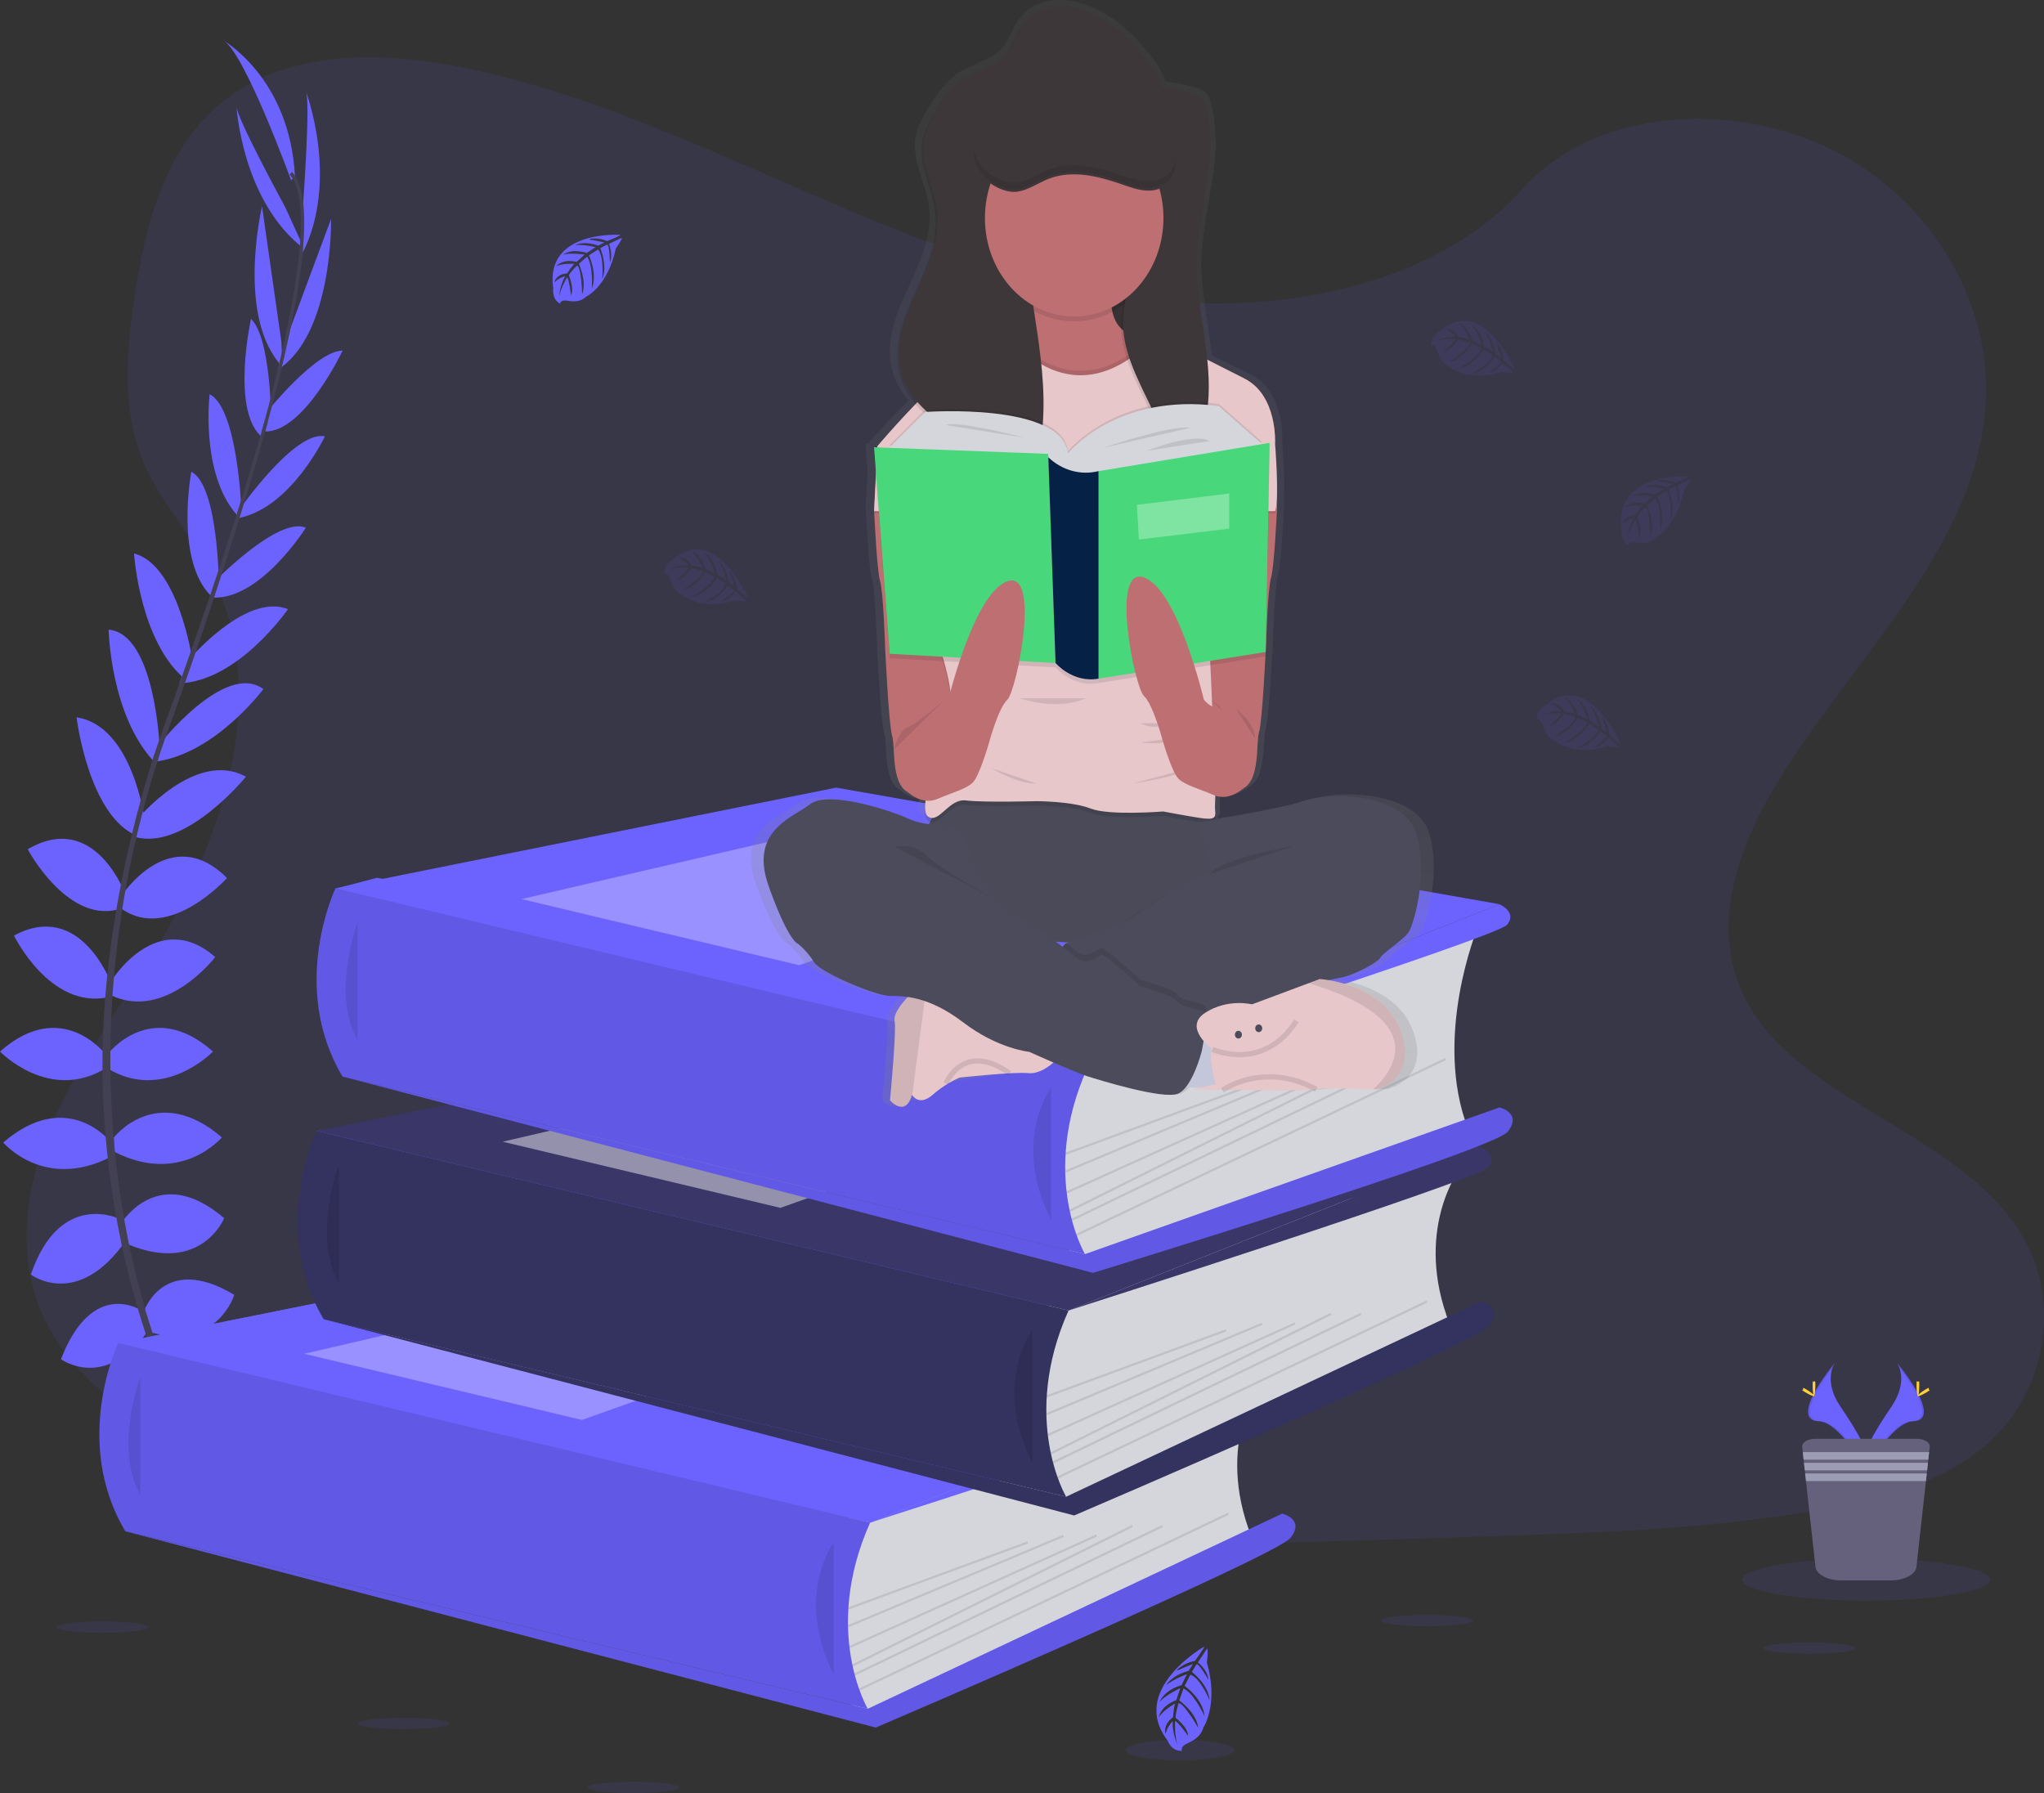 <svg width="391" height="343" viewBox="0 0 391 343" fill="none" xmlns="http://www.w3.org/2000/svg">
<rect x="0" y="0" width="391" height="343" fill="#333333" stroke="none"/>
<g clip-path="url(#clip0)">
<path opacity="0.1" d="M229.308 57.965C204.567 57.016 181 48.205 158.5 38.562C136 28.919 113.714 18.235 89.566 13.127C74.034 9.841 56.27 9.377 43.758 18.564C31.713 27.422 27.822 42.67 25.73 56.835C24.156 67.49 23.23 78.701 27.546 88.677C30.54 95.603 35.857 101.425 39.53 108.081C52.325 131.162 43.284 159.626 29.419 182.163C22.921 192.738 15.371 202.832 10.356 214.078C5.34 225.323 3.016 238.226 7.405 249.708C11.759 261.097 22.13 269.634 33.361 275.645C56.178 287.857 83.056 291.349 109.283 293.328C167.323 297.71 225.669 295.812 283.861 293.914C305.398 293.209 327.027 292.497 348.213 288.823C359.979 286.781 372.123 283.546 380.667 275.725C391.508 265.8 394.196 248.991 386.933 236.548C374.742 215.672 341.06 210.488 332.528 188.081C327.841 175.752 332.658 162.018 339.47 150.578C354.088 126.046 378.588 104.521 379.88 76.479C380.767 57.215 368.985 37.929 350.774 28.814C331.687 19.226 305.211 20.441 291.136 36.255C276.633 52.549 251.151 58.8 229.308 57.965Z" fill="#6C63FF"/>
<path d="M166.459 291.261L35.616 290.556L22.615 256.908L68.587 253.226L60.574 216.334L151.501 203.33L64.431 169.931L72.123 167.915L212.129 193.118L204.418 250.691L193.398 282.331L166.459 291.261Z" fill="#6C63FF"/>
<path d="M37.623 276.464C37.623 276.464 45.651 275.046 50.467 281.306C50.467 281.306 46.935 284.377 39.336 280.125L37.623 276.464Z" fill="#6C63FF"/>
<path d="M36.782 276.324C36.782 276.324 31.66 283.28 34.182 291.024C34.182 291.024 38.357 289.181 38.812 279.792L36.782 276.324Z" fill="#6C63FF"/>
<path d="M32.179 264.889C32.179 264.889 35.391 258.389 48.235 267.487C48.235 267.487 46.522 271.857 40.849 271.503C35.176 271.149 33.678 268.314 32.179 264.889Z" fill="#6C63FF"/>
<path d="M31.35 264.421C31.35 264.421 24.687 263.577 24.041 280.407C24.041 280.407 28.265 281.373 31.266 276.05C34.267 270.727 33.036 267.74 31.35 264.421Z" fill="#6C63FF"/>
<path d="M27.47 250.995C27.47 250.995 31.216 239.538 44.81 247.688C44.81 247.688 41.706 258.199 28.861 254.892L27.47 250.995Z" fill="#6C63FF"/>
<path d="M23.296 233.869C23.296 233.869 30.36 222.294 42.883 233.025C42.883 233.025 38.495 243.891 24.366 237.986L23.296 233.869Z" fill="#6C63FF"/>
<path d="M21.797 217.57C21.797 217.57 30.039 206.936 42.44 217.57C42.44 217.57 34.626 226.901 21.797 220.287V217.57Z" fill="#6C63FF"/>
<path d="M20.512 201.74C20.512 201.74 28.861 190.638 40.742 201.149C40.742 201.149 31.323 210.952 20.512 204.338V201.74Z" fill="#6C63FF"/>
<path d="M21.262 187.685C21.262 187.685 30.054 173.394 41.17 183.079C41.17 183.079 31.751 195.362 21.262 190.401V187.685Z" fill="#6C63FF"/>
<path d="M23.296 171.268C23.296 171.268 32.608 157.095 43.418 167.961C43.418 167.961 32.394 180.244 23.296 173.866V171.268Z" fill="#6C63FF"/>
<path d="M26.399 156.593C26.399 156.593 37.424 143.272 47.042 148.579C47.042 148.579 35.555 162.726 25.918 160.128L26.399 156.593Z" fill="#6C63FF"/>
<path d="M30.253 142.682C30.253 142.682 42.975 126.366 50.375 131.816C50.375 131.816 41.002 144.47 29.351 145.736L30.253 142.682Z" fill="#6C63FF"/>
<path d="M35.815 126.548C35.815 126.548 46.95 113.227 55.085 116.534C55.085 116.534 45.559 130.352 34.32 130.707L35.815 126.548Z" fill="#6C63FF"/>
<path d="M40.849 111.455C40.849 111.455 53.158 98.7 58.51 100.944C58.51 100.944 49.626 115.117 40.314 114.29L40.849 111.455Z" fill="#6C63FF"/>
<path d="M45.773 97.519C45.773 97.519 56.369 82.278 62.153 83.46C62.153 83.46 55.727 97.046 45.773 99.067V97.519Z" fill="#6C63FF"/>
<path d="M51.117 78.727C51.117 78.727 60.483 67.047 65.544 67.072C65.544 67.072 58.151 82.679 50.731 82.536L51.117 78.727Z" fill="#6C63FF"/>
<path d="M54.282 66.216L63.331 41.886C63.331 41.886 63.782 63.879 53.132 70.729L54.282 66.216Z" fill="#6C63FF"/>
<path d="M57.956 39.385C57.956 39.385 59.454 19.066 58.491 17.412C58.491 17.412 64.959 34.306 57.895 48.361L57.956 39.385Z" fill="#6C63FF"/>
<path d="M27.118 250.725C27.118 250.725 17.737 244.309 11.663 260.004C11.663 260.004 20.012 266.121 28.223 254.728L27.118 250.725Z" fill="#6C63FF"/>
<path d="M22.994 233.215C22.994 233.215 11.487 227.424 5.906 243.811C5.906 243.811 14.794 250.56 24.041 237.357L22.994 233.215Z" fill="#6C63FF"/>
<path d="M21.262 218.545C21.262 218.545 13.02 207.911 0.619 218.545C0.619 218.545 8.433 227.875 21.262 221.261V218.545Z" fill="#6C63FF"/>
<path d="M20.23 201.74C20.23 201.74 11.881 190.638 0 201.149C0 201.149 9.419 210.952 20.23 204.338V201.74Z" fill="#6C63FF"/>
<path d="M21.262 188.09C21.262 188.09 15.405 172.082 2.676 178.966C2.676 178.966 9.557 193.16 20.742 190.747L21.262 188.09Z" fill="#6C63FF"/>
<path d="M24.033 171.188C24.033 171.188 18.211 154.902 5.302 162.452C5.302 162.452 13.207 177.38 23.46 173.702L24.033 171.188Z" fill="#6C63FF"/>
<path d="M27.642 156.673C27.642 156.673 25.348 138.818 14.645 137.219C14.645 137.219 16.915 156.049 26.201 159.892L27.642 156.673Z" fill="#6C63FF"/>
<path d="M30.524 142.716C30.524 142.716 29.63 121.203 20.78 120.452C20.78 120.452 21.078 136.781 29.526 145.761L30.524 142.716Z" fill="#6C63FF"/>
<path d="M36.732 125.944C36.732 125.944 34.095 108.055 25.646 105.87C25.646 105.87 26.694 123.194 35.895 130.335L36.732 125.944Z" fill="#6C63FF"/>
<path d="M41.851 111.603C41.851 111.603 41.763 92.967 36.602 90.23C36.602 90.23 33.403 107.102 40.356 113.982L41.851 111.603Z" fill="#6C63FF"/>
<path d="M46.167 97.308C46.167 97.308 45.444 78.12 40.1 75.416C40.1 75.416 38.273 90.601 45.368 98.565L46.167 97.308Z" fill="#6C63FF"/>
<path d="M51.862 80.258C51.862 80.258 51.832 64.651 48.017 60.99C48.017 60.99 44.225 78.086 49.871 83.396L51.862 80.258Z" fill="#6C63FF"/>
<path d="M53.835 65.448L50.123 39.473C50.123 39.473 45.081 60.758 54.011 70.139L53.835 65.448Z" fill="#6C63FF"/>
<path d="M54.557 39.629C54.557 39.629 45.031 22.166 45.226 20.226C45.226 20.226 46.239 38.528 58.223 47.644L54.557 39.629Z" fill="#6C63FF"/>
<path d="M55.674 34.47C55.674 34.47 46.683 9.668 42.615 7.66C42.615 7.66 55.46 14.865 56.423 33.762L55.674 34.47Z" fill="#6C63FF"/>
<path d="M50.685 82.683L50.07 82.477C57.658 55.173 59.55 37.765 55.402 33.399L55.842 32.884C60.242 37.491 58.457 54.709 50.685 82.683Z" fill="#444053"/>
<path d="M29.79 146.613L28.88 146.255C29.687 143.753 30.555 141.214 31.465 138.713C39.385 116.93 46.128 96.666 50.452 81.11L51.243 80.688C46.912 96.274 40.287 117.314 32.359 139.126C31.453 141.581 30.589 144.108 29.79 146.613Z" fill="#444053"/>
<path d="M48.934 296.896C48.812 296.748 36.514 281.466 27.94 255.377C22.916 240.103 20.12 224.046 19.656 207.805C19.068 187.504 22.928 164.835 29.542 144.243L30.26 145.171C15.413 191.388 21.311 230.992 29.137 254.841C37.619 280.694 49.779 295.808 49.898 295.96L48.934 296.896Z" fill="#444053"/>
<path d="M241.108 264.45C241.108 264.45 232.442 276.122 239.323 293.766L170.133 326.878L163.493 328.414L160.434 313.65L162.48 295.019V284.836L241.108 264.45Z" fill="#D5D6DB"/>
<path d="M22.615 256.908L118.381 237.644L245.275 259.95L166.459 291.261L22.615 256.908Z" fill="#6C63FF"/>
<path d="M22.615 256.908L118.381 237.644L245.275 259.95L166.459 291.261L22.615 256.908Z" fill="#6C63FF"/>
<path d="M22.615 256.904C22.615 256.904 13.659 275.628 23.98 292.923L165.993 326.878C165.993 326.878 157.178 311.963 166.448 291.261L22.615 256.904Z" fill="#6C63FF"/>
<path opacity="0.1" d="M22.615 256.904C22.615 256.904 13.659 275.628 23.98 292.923L165.993 326.878C165.993 326.878 157.178 311.963 166.448 291.261L22.615 256.904Z" fill="black"/>
<path opacity="0.1" d="M26.847 263.396C26.847 263.396 21.728 277.096 26.847 285.963V263.396Z" fill="black"/>
<path d="M165.993 326.878L245.275 289.548C245.275 289.548 249.71 290.603 246.843 294.188C243.976 297.773 167.522 330.464 167.522 330.464L23.98 292.923L165.993 326.878Z" fill="#6C63FF"/>
<path opacity="0.1" d="M165.993 326.878L245.275 289.548C245.275 289.548 249.71 290.603 246.843 294.188C243.976 297.773 167.522 330.464 167.522 330.464L23.98 292.923L165.993 326.878Z" fill="black"/>
<path opacity="0.1" d="M159.494 295.032C159.494 295.032 151.849 305.155 159.494 320.34V295.032Z" fill="black"/>
<path opacity="0.1" d="M196.508 294.86L162.215 307.485L162.336 307.885L196.629 295.261L196.508 294.86Z" fill="black"/>
<path opacity="0.1" d="M203.377 293.604L162.204 310.88L162.34 311.274L203.513 293.998L203.377 293.604Z" fill="black"/>
<path opacity="0.1" d="M209.685 293.544L162.434 314.885L162.579 315.275L209.83 293.934L209.685 293.544Z" fill="black"/>
<path opacity="0.1" d="M216.545 291.716L162.986 318.413L163.143 318.797L216.702 292.101L216.545 291.716Z" fill="black"/>
<path opacity="0.1" d="M222.308 291.725L163.41 320.132L163.563 320.519L222.461 292.111L222.308 291.725Z" fill="black"/>
<path opacity="0.1" d="M234.913 289.363L164.298 323.017L164.449 323.404L235.064 289.75L234.913 289.363Z" fill="black"/>
<path opacity="0.3" d="M58.193 258.967L125.472 243.36L166.459 252.007L111.328 271.621L58.193 258.967Z" fill="white"/>
<path d="M245.275 259.95C245.275 259.95 248.754 261.498 246.713 263.889C244.671 266.281 166.448 291.261 166.448 291.261L245.275 259.95Z" fill="#6C63FF"/>
<path d="M279.064 223.881C279.064 223.881 270.402 235.548 277.283 253.196L208.092 286.309L201.452 287.852L198.394 273.089L200.47 254.462V244.267L279.064 223.881Z" fill="#D5D6DB"/>
<path d="M60.574 216.334L156.337 197.074L283.235 219.38L204.418 250.691L60.574 216.334Z" fill="#3A3768"/>
<path d="M60.559 216.334C60.559 216.334 51.599 235.059 61.92 252.353L203.933 286.309C203.933 286.309 195.122 271.381 204.403 250.687L60.559 216.334Z" fill="#3A3768"/>
<path opacity="0.1" d="M60.559 216.334C60.559 216.334 51.599 235.059 61.92 252.353L203.933 286.309C203.933 286.309 195.122 271.381 204.403 250.687L159.494 239.96L60.559 216.334Z" fill="black"/>
<path opacity="0.1" d="M64.802 222.826C64.802 222.826 59.688 236.522 64.802 245.393V222.826Z" fill="black"/>
<path d="M203.948 286.309L283.235 248.978C283.235 248.978 287.665 250.033 284.798 253.618C281.931 257.204 205.477 289.894 205.477 289.894L61.935 252.353L203.948 286.309Z" fill="#3A3768"/>
<path opacity="0.1" d="M203.948 286.309L283.235 248.978C283.235 248.978 287.665 250.033 284.798 253.618C281.931 257.204 205.477 289.894 205.477 289.894L61.935 252.353L203.948 286.309Z" fill="black"/>
<path opacity="0.1" d="M197.45 254.462C197.45 254.462 189.804 264.585 197.45 279.771V254.462Z" fill="black"/>
<path opacity="0.1" d="M234.467 254.295L200.174 266.92L200.295 267.32L234.588 254.695L234.467 254.295Z" fill="black"/>
<path opacity="0.1" d="M241.34 253.037L200.168 270.313L200.303 270.707L241.476 253.431L241.34 253.037Z" fill="black"/>
<path opacity="0.1" d="M247.643 252.97L200.392 274.312L200.537 274.702L247.787 253.361L247.643 252.97Z" fill="black"/>
<path opacity="0.1" d="M254.507 251.144L200.948 277.841L201.105 278.225L254.664 251.528L254.507 251.144Z" fill="black"/>
<path opacity="0.1" d="M260.264 251.147L201.366 279.554L201.519 279.941L260.417 251.534L260.264 251.147Z" fill="black"/>
<path opacity="0.1" d="M272.872 248.785L202.257 282.439L202.409 282.827L273.024 249.172L272.872 248.785Z" fill="black"/>
<path opacity="0.45" d="M96.152 218.397L163.431 202.79L204.418 211.437L149.287 231.051L96.152 218.397Z" fill="white"/>
<path d="M283.235 219.38C283.235 219.38 286.709 220.928 284.672 223.315C282.634 225.703 204.418 250.687 204.418 250.687L283.235 219.38Z" fill="#3A3768"/>
<path d="M282.657 177.469C282.657 177.469 273.991 198.42 280.872 216.064L211.681 239.897L205.057 241.445L201.999 226.681L204.044 208.05V197.855L282.657 177.469Z" fill="#D5D6DB"/>
<path d="M64.179 169.927L159.945 150.663L286.843 172.968L208.023 204.279L64.179 169.927Z" fill="#6C63FF"/>
<path d="M64.179 169.922C64.179 169.922 55.207 188.647 65.529 205.941L207.541 239.897C207.541 239.897 198.726 224.969 208.008 204.279L64.179 169.922Z" fill="#6C63FF"/>
<path opacity="0.1" d="M64.179 169.922C64.179 169.922 55.207 188.647 65.529 205.941L207.541 239.897C207.541 239.897 198.726 224.969 208.008 204.279L64.179 169.922Z" fill="black"/>
<path opacity="0.1" d="M68.411 176.414C68.411 176.414 63.292 190.115 68.411 198.981V176.414Z" fill="black"/>
<path d="M207.557 239.897L286.839 211.846C286.839 211.846 291.274 212.901 288.407 216.486C285.54 220.072 209.086 243.482 209.086 243.482L65.544 205.941L207.557 239.897Z" fill="#6C63FF"/>
<path opacity="0.1" d="M207.557 239.897L286.839 211.846C286.839 211.846 291.274 212.901 288.407 216.486C285.54 220.072 209.086 243.482 209.086 243.482L65.544 205.941L207.557 239.897Z" fill="black"/>
<path opacity="0.1" d="M201.058 208.05C201.058 208.05 193.413 218.173 201.058 233.359V208.05Z" fill="black"/>
<path opacity="0.1" d="M238.076 207.882L203.783 220.507L203.904 220.907L238.197 208.283L238.076 207.882Z" fill="black"/>
<path opacity="0.1" d="M244.947 206.626L203.775 223.902L203.91 224.296L245.083 207.021L244.947 206.626Z" fill="black"/>
<path opacity="0.1" d="M251.246 206.562L203.995 227.903L204.14 228.293L251.391 206.952L251.246 206.562Z" fill="black"/>
<path opacity="0.1" d="M258.116 204.732L204.557 231.428L204.714 231.813L258.273 205.116L258.116 204.732Z" fill="black"/>
<path opacity="0.1" d="M263.875 204.739L204.977 233.146L205.13 233.533L264.028 205.125L263.875 204.739Z" fill="black"/>
<path opacity="0.1" d="M276.482 202.38L205.867 236.034L206.018 236.421L276.634 202.767L276.482 202.38Z" fill="black"/>
<path opacity="0.3" d="M99.757 171.985L167.036 156.378L208.023 165.025L152.892 184.639L99.757 171.985Z" fill="white"/>
<path d="M286.839 172.968C286.839 172.968 290.318 174.516 288.277 176.908C286.235 179.299 208.023 204.279 208.023 204.279L286.839 172.968Z" fill="#6C63FF"/>
<path d="M118.664 44.923C118.664 44.923 104.138 43.957 105.835 55.202C105.835 55.202 105.495 57.189 107.127 58.092C107.127 58.092 107.154 57.248 108.618 57.539C109.14 57.638 109.672 57.667 110.2 57.624C110.913 57.57 111.591 57.262 112.131 56.746C112.131 56.746 116.217 54.882 117.808 47.509C117.808 47.509 118.985 45.901 118.954 45.488L116.493 46.644C116.493 46.644 117.33 48.597 116.672 50.221C116.672 50.221 116.592 46.716 116.118 46.796C116.022 46.796 114.845 47.475 114.845 47.475C114.845 47.475 116.286 50.879 115.197 53.351C115.197 53.351 115.61 49.158 114.394 47.719L112.666 48.833C112.666 48.833 114.352 52.347 113.209 55.215C113.209 55.215 113.503 50.816 112.303 49.103L110.736 50.453C110.736 50.453 112.322 53.916 111.355 56.295C111.355 56.295 111.229 51.174 110.399 50.786C110.399 50.786 109.027 52.119 108.821 52.667C108.821 52.667 109.906 55.198 109.23 56.51C109.23 56.51 108.821 53.098 108.465 53.081C108.465 53.081 107.1 55.342 106.959 56.877C107.025 55.446 107.43 54.058 108.132 52.853C107.346 53.017 106.62 53.432 106.045 54.047C106.045 54.047 106.255 52.448 108.473 52.309C108.473 52.309 109.6 50.592 109.902 50.491C109.902 50.491 107.697 50.284 106.363 50.938C106.363 50.938 107.54 49.432 110.304 50.094L111.833 48.702C111.833 48.702 108.935 48.281 107.704 48.749C107.704 48.749 109.123 47.416 112.249 48.386L113.935 47.277C113.935 47.277 111.462 46.69 109.99 46.901C109.99 46.901 111.542 45.977 114.428 46.977L115.629 46.382C115.629 46.382 113.821 45.99 113.289 45.927C112.758 45.864 112.731 45.703 112.731 45.703C113.879 45.495 115.056 45.641 116.133 46.125C116.133 46.125 118.714 45.1 118.664 44.923Z" fill="#6C63FF"/>
<path opacity="0.1" d="M323.025 91.145C323.025 91.145 308.499 90.179 310.196 101.425C310.196 101.425 309.856 103.411 311.488 104.314C311.488 104.314 311.515 103.47 312.979 103.761C313.502 103.858 314.033 103.886 314.561 103.846C315.268 103.788 315.938 103.481 316.473 102.968C316.473 102.968 320.563 101.104 322.149 93.731C322.149 93.731 323.327 92.124 323.296 91.71L320.842 92.866C320.842 92.866 321.679 94.819 321.022 96.443C321.022 96.443 320.942 92.938 320.471 93.018C320.376 93.018 319.195 93.697 319.195 93.697C319.195 93.697 320.636 97.101 319.55 99.573C319.55 99.573 319.963 95.38 318.743 93.942L317.016 95.055C317.016 95.055 318.701 98.569 317.558 101.437C317.558 101.437 317.853 97.038 316.652 95.325L315.089 96.675C315.089 96.675 316.672 100.138 315.704 102.517C315.704 102.517 315.578 97.396 314.749 97.008C314.749 97.008 313.38 98.341 313.17 98.889C313.17 98.889 314.256 101.42 313.583 102.732C313.583 102.732 313.17 99.32 312.818 99.303C312.818 99.303 311.454 101.564 311.312 103.099C311.378 101.667 311.784 100.279 312.49 99.075C311.702 99.24 310.975 99.654 310.399 100.269C310.399 100.269 310.613 98.67 312.826 98.531C312.826 98.531 313.954 96.814 314.256 96.709C314.256 96.709 312.054 96.506 310.716 97.16C310.716 97.16 311.893 95.654 314.657 96.316L316.186 94.924C316.186 94.924 313.285 94.503 312.058 94.971C312.058 94.971 313.472 93.638 316.603 94.608L318.285 93.499C318.285 93.499 315.811 92.912 314.34 93.123C314.34 93.123 315.892 92.2 318.778 93.199L319.982 92.604C319.982 92.604 318.17 92.212 317.639 92.149C317.107 92.086 317.081 91.925 317.081 91.925C318.228 91.715 319.406 91.861 320.483 92.347C320.483 92.347 323.071 91.322 323.025 91.145Z" fill="#6C63FF"/>
<path opacity="0.1" d="M143.129 114.395C143.129 114.395 136.799 99.914 128.741 107.051C128.741 107.051 127.001 107.693 127.085 109.705C127.085 109.705 127.754 109.321 128.232 110.873C128.411 111.422 128.647 111.946 128.936 112.434C129.327 113.096 129.902 113.599 130.575 113.868C130.575 113.868 134.043 116.897 140.652 114.83C140.652 114.83 142.498 115.18 142.8 114.935L140.69 113.134C140.69 113.134 139.543 114.893 137.946 115.049C137.946 115.049 140.683 113.265 140.388 112.851C140.327 112.767 139.241 111.953 139.241 111.953C139.241 111.953 137.25 115.003 134.765 115.159C134.765 115.159 138.282 113.514 138.825 111.637L137.105 110.515C137.105 110.515 135.144 113.855 132.319 114.151C132.319 114.151 135.942 112.29 136.711 110.299L134.884 109.456C134.884 109.456 132.915 112.67 130.56 112.902C130.56 112.902 134.551 110.283 134.452 109.291C134.452 109.291 132.728 108.625 132.192 108.688C132.192 108.688 130.732 110.962 129.356 110.962C129.356 110.962 131.852 108.899 131.699 108.566C131.699 108.566 129.245 108.355 127.953 108.988C129.117 108.349 130.413 108.058 131.711 108.144C131.196 107.466 130.513 106.97 129.746 106.714C129.746 106.714 131.114 106.14 132.303 108.203C132.303 108.203 134.215 108.452 134.44 108.692C134.44 108.692 133.527 106.474 132.361 105.508C132.361 105.508 134.127 105.9 134.933 108.882L136.787 109.692C136.787 109.692 135.721 106.689 134.738 105.74C134.738 105.74 136.481 106.453 137.242 109.958L138.939 111.038C138.939 111.038 138.202 108.368 137.315 107.056C137.315 107.056 138.802 108.102 139.417 111.367L140.476 112.236C140.476 112.236 139.903 110.299 139.712 109.76C139.521 109.22 139.616 109.11 139.616 109.11C140.343 110.111 140.804 111.316 140.946 112.59C140.946 112.59 142.992 114.522 143.129 114.395Z" fill="#6C63FF"/>
<path opacity="0.1" d="M289.836 70.687C289.836 70.687 283.51 56.206 275.448 63.343C275.448 63.343 273.712 63.984 273.792 65.997C273.792 65.997 274.465 65.617 274.939 67.165C275.117 67.716 275.355 68.241 275.646 68.73C276.036 69.39 276.611 69.892 277.283 70.16C277.283 70.16 280.754 73.188 287.359 71.126C287.359 71.126 289.206 71.472 289.511 71.227L287.413 69.422C287.413 69.422 286.266 71.185 284.672 71.341C284.672 71.341 287.405 69.552 287.111 69.139C287.05 69.055 285.964 68.241 285.964 68.241C285.964 68.241 283.976 71.29 281.488 71.446C281.488 71.446 285.008 69.801 285.551 67.928L283.804 66.815C283.804 66.815 281.847 70.151 279.018 70.451C279.018 70.451 282.642 68.587 283.414 66.596L281.583 65.752C281.583 65.752 279.614 68.97 277.263 69.198C277.263 69.198 281.251 66.579 281.151 65.592C281.151 65.592 279.431 64.921 278.896 64.988C278.896 64.988 277.436 67.258 276.056 67.258C276.056 67.258 278.556 65.195 278.403 64.862C278.403 64.862 275.948 64.651 274.653 65.284C275.817 64.645 277.112 64.354 278.41 64.44C277.897 63.762 277.216 63.265 276.449 63.01C276.449 63.01 277.818 62.437 279.007 64.499C279.007 64.499 280.918 64.752 281.144 64.993C281.144 64.993 280.23 62.77 279.06 61.804C279.06 61.804 280.826 62.2 281.633 65.199L283.491 66.009C283.491 66.009 282.424 63.002 281.442 62.053C281.442 62.053 283.185 62.766 283.942 66.271L285.643 67.351C285.643 67.351 284.901 64.685 284.014 63.369C284.014 63.369 285.505 64.415 286.117 67.68L287.176 68.549C287.176 68.549 286.606 66.612 286.411 66.073C286.216 65.533 286.316 65.427 286.316 65.427C287.041 66.43 287.5 67.634 287.642 68.907C287.642 68.907 289.718 70.822 289.836 70.687Z" fill="#6C63FF"/>
<path opacity="0.1" d="M310.055 142.315C310.055 142.315 303.728 127.83 295.654 134.967C295.654 134.967 293.919 135.608 293.999 137.62C293.999 137.62 294.672 137.24 295.146 138.789C295.323 139.339 295.559 139.865 295.849 140.353C296.239 141.014 296.814 141.516 297.486 141.783C297.486 141.783 300.957 144.816 307.566 142.749C307.566 142.749 309.409 143.099 309.714 142.851L307.604 141.049C307.604 141.049 306.457 142.813 304.86 142.969C304.86 142.969 307.593 141.18 307.298 140.767C307.237 140.682 306.152 139.868 306.152 139.868C306.152 139.868 304.164 142.918 301.675 143.078C301.675 143.078 305.196 141.429 305.739 139.556L304.015 138.434C304.015 138.434 302.057 141.775 299.229 142.07C299.229 142.07 302.853 140.206 303.625 138.215L301.794 137.371C301.794 137.371 299.825 140.585 297.474 140.817C297.474 140.817 301.465 138.198 301.366 137.207C301.366 137.207 299.642 136.536 299.106 136.604C299.106 136.604 297.646 138.873 296.266 138.873C296.266 138.873 298.766 136.81 298.613 136.477C298.613 136.477 296.159 136.266 294.863 136.899C296.029 136.26 297.326 135.97 298.625 136.055C298.111 135.376 297.428 134.879 296.66 134.625C296.66 134.625 298.028 134.047 299.217 136.114C299.217 136.114 301.129 136.363 301.354 136.604C301.354 136.604 300.44 134.385 299.275 133.415C299.275 133.415 301.041 133.811 301.847 136.81L303.701 137.62C303.701 137.62 302.635 134.613 301.652 133.668C301.652 133.668 303.395 134.376 304.152 137.886L305.853 138.961C305.853 138.961 305.112 136.296 304.225 134.98C304.225 134.98 305.716 136.026 306.331 139.295L307.39 140.138C307.39 140.138 306.817 138.202 306.626 137.662C306.434 137.122 306.53 137.017 306.53 137.017C307.257 138.018 307.716 139.223 307.857 140.497C307.857 140.497 309.936 142.441 310.055 142.315Z" fill="#6C63FF"/>
<path opacity="0.1" d="M77.199 330.767C82.053 330.767 85.988 330.282 85.988 329.683C85.988 329.085 82.053 328.599 77.199 328.599C72.346 328.599 68.411 329.085 68.411 329.683C68.411 330.282 72.346 330.767 77.199 330.767Z" fill="#6C63FF"/>
<path opacity="0.1" d="M19.587 312.343C24.441 312.343 28.376 311.857 28.376 311.259C28.376 310.66 24.441 310.175 19.587 310.175C14.734 310.175 10.799 310.66 10.799 311.259C10.799 311.857 14.734 312.343 19.587 312.343Z" fill="#6C63FF"/>
<path opacity="0.1" d="M121.114 343.004C125.968 343.004 129.903 342.519 129.903 341.92C129.903 341.321 125.968 340.836 121.114 340.836C116.261 340.836 112.326 341.321 112.326 341.92C112.326 342.519 116.261 343.004 121.114 343.004Z" fill="#6C63FF"/>
<path opacity="0.1" d="M346.156 316.35C351.01 316.35 354.944 315.865 354.944 315.266C354.944 314.667 351.01 314.182 346.156 314.182C341.302 314.182 337.368 314.667 337.368 315.266C337.368 315.865 341.302 316.35 346.156 316.35Z" fill="#6C63FF"/>
<path opacity="0.1" d="M273.024 311.09C277.878 311.09 281.812 310.605 281.812 310.006C281.812 309.407 277.878 308.922 273.024 308.922C268.17 308.922 264.236 309.407 264.236 310.006C264.236 310.605 268.17 311.09 273.024 311.09Z" fill="#6C63FF"/>
<path opacity="0.1" d="M225.715 336.745C231.455 336.745 236.108 335.863 236.108 334.775C236.108 333.687 231.455 332.805 225.715 332.805C219.974 332.805 215.321 333.687 215.321 334.775C215.321 335.863 219.974 336.745 225.715 336.745Z" fill="#6C63FF"/>
<path d="M230.351 314.975C230.351 314.975 215.879 323.225 223.356 332.944C223.356 332.944 224.059 335.053 226.093 334.905C226.093 334.905 225.688 334.087 227.24 333.433C227.792 333.198 228.317 332.89 228.803 332.518C229.461 332.017 229.952 331.292 230.202 330.455C230.202 330.455 233.161 326.085 230.868 317.999C230.868 317.999 231.166 315.713 230.906 315.342L229.147 318.003C229.147 318.003 230.963 319.349 231.173 321.327C231.173 321.327 229.262 318.008 228.88 318.375C228.796 318.451 228.008 319.83 228.008 319.83C228.008 319.83 231.158 322.188 231.391 325.25C231.391 325.25 229.618 320.96 227.702 320.349L226.605 322.508C226.605 322.508 230.046 324.82 230.428 328.296C230.428 328.296 228.429 323.888 226.387 322.998L225.581 325.28C225.581 325.28 228.899 327.608 229.205 330.502C229.205 330.502 226.429 325.664 225.432 325.815C225.432 325.815 224.805 327.958 224.889 328.62C224.889 328.62 227.232 330.35 227.274 332.05C227.274 332.05 225.111 329.034 224.778 329.232C224.778 329.232 224.64 332.265 225.306 333.842C225.306 333.842 224.159 331.59 224.346 329.232C223.676 329.886 223.193 330.743 222.958 331.695C222.958 331.695 222.335 330.029 224.388 328.494C224.388 328.494 224.583 326.136 224.82 325.845C224.82 325.845 222.599 327.043 221.655 328.511C221.655 328.511 222.003 326.322 225.015 325.233L225.78 322.922C225.78 322.922 222.767 324.331 221.838 325.571C221.838 325.571 222.507 323.398 226.017 322.357L227.056 320.248C227.056 320.248 224.38 321.243 223.073 322.357C223.073 322.357 224.086 320.488 227.377 319.627L228.222 318.299C228.222 318.299 226.28 319.062 225.737 319.336C225.195 319.611 225.088 319.476 225.088 319.476C226.08 318.549 227.285 317.945 228.57 317.729C228.57 317.729 230.485 315.118 230.351 314.975Z" fill="#6C63FF"/>
<path d="M273.307 159.145C270.807 151.65 257.045 150.945 251.074 152.856C246.831 154.218 237.886 155.754 233.108 156.526L232.798 156.201C233.417 155.998 233.433 155.501 233.356 154.763C233.312 153.79 233.324 152.815 233.394 151.844C236.323 152.847 238.93 150.473 238.93 150.473C242.37 148.785 241.445 141.564 242.102 139.59C242.596 138.114 243.127 129.416 243.364 125.08H243.414L243.44 123.624C243.475 122.996 243.49 122.629 243.49 122.629C243.49 122.629 243.826 112.025 244.484 109.878C245.096 107.904 245.593 97.957 245.669 96.38C245.669 96.245 245.669 96.173 245.669 96.173L245.619 95.253C245.654 94.583 245.669 93.836 245.665 93.052C245.665 89.445 245.325 84.902 245.283 84.168C245.283 84.063 245.283 83.936 245.283 83.784C245.31 82.245 245.134 74.534 239.19 71.619C236.999 70.54 234.365 69.253 231.816 68C231.158 61.736 229.656 55.506 229.786 49.196C229.786 48.247 229.862 47.298 229.946 46.353C229.946 46.627 229.92 46.905 229.916 47.196C229.916 47.808 229.916 48.424 229.916 49.035C230.141 41.144 232.844 33.209 232.592 25.486C232.569 26.241 232.519 27 232.454 27.759C232.586 25.147 232.338 22.528 231.72 20.002C231.491 19.112 231.181 18.193 230.52 17.598C229.895 17.119 229.178 16.806 228.425 16.683C226.616 16.172 224.778 15.794 222.924 15.552C222.642 14.601 222.224 13.705 221.685 12.899C217.809 7.027 212.068 1.51 205.278 0.245C201.872 -0.388 197.954 0.139 195.638 2.826C195.396 3.062 195.168 3.316 194.957 3.585C193.711 5.226 193.176 7.382 191.899 9.018C191.815 9.128 191.719 9.229 191.628 9.335C189.128 11.802 185.232 12.317 182.453 14.531C181.963 14.929 181.504 15.37 181.081 15.852C179.961 17.076 178.957 18.423 178.084 19.872C176.834 21.812 175.549 23.832 175.152 26.148C174.353 30.788 177.216 35.188 177.747 39.857C178.932 50.305 168.454 59.577 170.438 69.886C170.968 72.418 172.137 74.734 173.81 76.563C169.724 80.646 166.245 84.607 166.245 84.607V84.843H165.599L165.664 85.687H165.599L165.954 90.263L165.599 96.928C165.599 96.928 165.599 97 165.599 97.135V97.168V97.35C165.599 97.35 165.599 97.421 165.599 97.556H165.622C165.74 99.999 166.211 108.781 166.769 110.633C167.426 112.78 167.759 123.384 167.759 123.384C167.759 123.384 168.485 138.371 169.15 140.353C169.815 142.336 168.871 149.536 172.323 151.236C173.333 152.091 174.529 152.638 175.79 152.822C175.614 154.4 175.725 155.543 176.295 155.901C176.539 156.06 176.815 156.147 177.098 156.154C176.863 156.538 176.655 156.94 176.474 157.357C175.104 157.199 173.758 156.849 172.468 156.315C168.76 154.628 156.455 150.831 152.881 153.501C149.307 156.171 140.706 158.593 144.677 169.34C148.649 180.088 150.499 180.358 150.499 180.358C151.722 181.337 152.794 182.526 153.676 183.88C154.869 185.858 165.981 190.384 168.76 190.384C169.942 190.364 171.123 190.429 172.296 190.579C172.296 190.579 169.28 193.497 169.682 195.193C170.083 196.889 168.764 210.463 168.764 210.463C168.764 210.463 171.822 213.862 173.13 209.404L173.175 209.471C173.42 209.838 174.743 211.496 177.231 209.404C178.25 208.551 179.332 207.795 180.465 207.143L192.514 205.262C193.771 205.175 195.03 205.165 196.287 205.232C198.199 205.405 200.076 204.157 201.257 203.191C203.753 204.237 206.559 205.38 207.893 205.797C210.6 206.641 223.039 210.323 225.948 209.172C226.552 208.907 227.09 208.484 227.515 207.94L230.29 208.037L228.991 208.324C228.991 208.324 231.521 208.371 234.962 208.421L234.816 208.514L239.132 208.472C245.447 208.535 252.542 208.556 253.475 208.324C254.935 207.966 262.523 208.219 264.76 208.324H265.383C265.383 208.324 273.72 206.489 270.279 197.155C267.634 189.984 259.503 187.9 255.895 187.326C256.912 187.103 257.787 186.93 258.368 186.829C260.887 186.407 265.78 183.876 266.178 183.011C266.575 182.146 270.677 179.637 271.736 178.207C272.795 176.777 275.819 166.641 273.307 159.145ZM204.25 180.122L203.841 180.269L203.566 180.371L203.038 180.944C202.618 180.632 202.167 180.303 201.697 179.966C202.526 180.021 203.379 180.075 204.25 180.122Z" fill="url(#paint0_linear)"/>
<path d="M228.624 135.646C228.624 135.646 234.472 152.519 237.798 150.831C241.124 149.144 240.222 141.973 240.856 140.008C241.491 138.042 242.194 123.135 242.194 123.135C242.194 123.135 242.515 112.59 243.15 110.455C243.739 108.494 244.216 98.603 244.297 97.046C244.297 96.911 244.297 96.839 244.297 96.839L243.666 84.607L240.095 83.624L231.816 86.999L230.669 94.224L230.221 97.046L230.03 98.248L228.624 135.646Z" fill="#BE6F72"/>
<path opacity="0.1" d="M230.55 132.82C230.55 132.82 236.131 137.861 237.813 138.303C239.495 138.746 240.527 142.678 240.527 142.678" fill="black"/>
<path d="M182.885 136.384C182.885 136.384 177.036 153.257 173.711 151.569C170.385 149.882 171.287 142.711 170.653 140.746C170.018 138.78 169.315 123.873 169.315 123.873C169.315 123.873 168.993 113.328 168.359 111.194C167.77 109.232 167.292 99.341 167.212 97.784C167.212 97.649 167.212 97.578 167.212 97.578L167.847 85.345L171.417 84.362L179.697 87.737L180.844 94.962L181.291 97.784L181.482 98.986L182.885 136.384Z" fill="#BE6F72"/>
<path d="M220.971 46.091H207.916V68.544H220.971V46.091Z" fill="#3E373A"/>
<path opacity="0.1" d="M220.971 46.091H207.916V68.544H220.971V46.091Z" fill="black"/>
<path d="M180.592 153.189C180.592 153.189 176.13 158.601 177.786 159.584C179.441 160.567 190.148 178.987 190.148 178.987C190.148 178.987 225.317 183.766 231.949 176.595C238.582 169.425 238.448 156.614 238.448 156.614C238.448 156.614 233.119 157.88 232.538 157.192C231.957 156.505 228.765 153.189 228.765 153.189C228.765 153.189 183.65 150.169 180.592 153.189Z" fill="#4B4B5B"/>
<path opacity="0.02" d="M180.592 153.189C180.592 153.189 176.13 158.601 177.786 159.584C179.441 160.567 190.148 178.987 190.148 178.987C190.148 178.987 225.317 183.766 231.949 176.595C238.582 169.425 238.448 156.614 238.448 156.614C238.448 156.614 233.119 157.88 232.538 157.192C231.957 156.505 228.765 153.189 228.765 153.189C228.765 153.189 183.65 150.169 180.592 153.189Z" fill="black"/>
<path d="M243.903 84.784L232.435 94.907L228.968 95.186L227.695 95.287L206.314 97.017L184.143 95.228L180.844 94.962L176.639 94.625L167.847 85.345C167.847 85.345 174.07 77.989 179.521 73.024C181.67 71.062 183.699 69.477 185.179 68.852L185.431 68.755C186.362 68.355 187.192 67.716 187.855 66.891C192.159 61.994 196.138 49.909 196.138 49.909C196.138 49.909 215.126 39.085 212.832 53.283C210.538 67.481 221.368 63.972 221.368 63.972L224.939 65.769L226.349 66.482L229.946 68.3L238.062 72.408C244.43 75.643 243.903 84.784 243.903 84.784Z" fill="#BE6F72"/>
<path opacity="0.1" d="M205.424 61.471C214.854 61.471 222.5 53.035 222.5 42.628C222.5 32.222 214.854 23.786 205.424 23.786C195.993 23.786 188.348 32.222 188.348 42.628C188.348 53.035 195.993 61.471 205.424 61.471Z" fill="black"/>
<path opacity="0.1" d="M243.93 98.206H167.212C167.212 98.071 167.212 97.999 167.212 97.999L167.847 85.767C167.847 85.767 174.07 78.41 179.521 73.446L227.687 71.337L229.927 68.73L238.043 72.838C244.415 76.069 243.903 85.21 243.903 85.21C243.903 85.21 244.774 95.802 243.93 98.206Z" fill="black"/>
<path d="M243.93 97.784H167.212C167.212 97.649 167.212 97.578 167.212 97.578L167.847 85.345C167.847 85.345 174.07 77.989 179.521 73.024L227.687 70.915L229.927 68.308L238.043 72.416C244.415 75.648 243.903 84.788 243.903 84.788C243.903 84.788 244.774 95.38 243.93 97.784Z" fill="#E7C7CA"/>
<path opacity="0.1" d="M193.126 63.483C193.126 63.483 205.229 80.498 221.349 63.133C237.469 45.767 223.134 101.867 223.134 101.867L188.348 106.423L193.126 63.483Z" fill="black"/>
<path d="M193.126 64.326C193.126 64.326 205.229 81.342 221.349 63.976C237.469 46.61 223.134 102.711 223.134 102.711L188.348 107.267L193.126 64.326Z" fill="#E7C7CA"/>
<path opacity="0.1" d="M226.33 67.313L227.611 88.863L228.983 96.034L230.03 101.517C230.03 101.517 232.706 143.698 231.942 145.807C231.177 147.917 232.324 149.604 232.484 150.726C232.645 151.848 232.324 154.666 232.45 155.931C232.576 157.196 232.45 157.757 229.522 157.306C226.594 156.855 222.511 156.07 222.511 156.07C222.511 156.07 212.19 156.914 208.623 155.509C205.057 154.105 198.302 154.1 198.302 154.1C198.302 154.1 188.107 154.383 184.796 153.961C181.486 153.539 179.697 158.462 177.533 157.053C175.37 155.644 180.079 142.011 181.608 138.071C183.137 134.132 179.571 124.152 179.571 124.152L184.158 96.072L185.179 89.707V69.696L185.431 69.599C186.362 69.198 187.192 68.559 187.855 67.734L189.001 87.872L224.935 89.281V66.617" fill="black"/>
<path d="M226.33 66.469L227.611 88.019L228.983 95.19L230.03 100.674C230.03 100.674 232.706 142.855 231.942 144.964C231.177 147.073 232.324 148.76 232.484 149.882C232.645 151.004 232.324 153.822 232.45 155.087C232.576 156.353 232.45 156.914 229.522 156.462C226.594 156.011 222.511 155.227 222.511 155.227C222.511 155.227 212.19 156.07 208.623 154.666C205.057 153.261 198.302 153.257 198.302 153.257C198.302 153.257 188.107 153.539 184.796 153.117C181.486 152.696 179.697 157.618 177.533 156.209C175.37 154.8 180.079 141.168 181.608 137.228C183.137 133.288 179.571 123.308 179.571 123.308L184.158 95.228L185.179 88.863V68.852L185.431 68.755C186.362 68.355 187.192 67.716 187.855 66.891L189.001 87.028L224.935 88.437V65.773" fill="#E7C7CA"/>
<path opacity="0.1" d="M230.462 21.495C230.244 20.614 229.942 19.699 229.316 19.108C228.717 18.634 228.025 18.322 227.297 18.197C225.554 17.691 223.781 17.316 221.991 17.075C221.736 16.138 221.349 15.252 220.844 14.447C217.098 8.609 211.555 3.105 205.034 1.86C201.62 1.206 197.664 1.793 195.477 4.762C194.277 6.395 193.761 8.559 192.549 10.161C190.213 13.274 185.997 13.658 183.053 16.067C181.482 17.332 180.343 19.167 179.231 20.947C178.026 22.875 176.788 24.883 176.406 27.186C175.641 31.788 178.397 36.175 178.906 40.819C180.053 51.208 169.961 60.424 171.868 70.674C172.981 76.651 177.984 80.861 183.16 82.996C184.984 83.751 187.067 84.501 187.92 86.433C188.302 87.277 188.367 88.251 188.726 89.103C189.934 91.946 193.906 92.056 196.039 89.985C198.172 87.914 198.845 84.565 199.097 81.439C200.122 67.789 195.167 54.304 195.745 40.62C195.917 36.482 196.972 31.788 200.332 29.915C204.854 27.384 210.294 31.602 215.271 30.796C217.626 37.12 218.126 44.099 216.701 50.752C215.909 54.392 214.541 57.923 214.441 61.677C214.292 67.393 217.087 72.615 219.503 77.668C220.021 78.613 220.368 79.66 220.523 80.751C220.561 81.859 220.375 82.961 219.977 83.978C218.612 88.032 216.257 91.794 215.99 96.11C215.911 96.613 216.014 97.131 216.276 97.552C216.546 97.833 216.893 98.006 217.263 98.042C221.391 98.822 224.961 94.785 226.976 90.732C229.222 86.254 230.531 81.279 230.806 76.171C231.223 67.583 228.432 59.134 228.604 50.537C228.803 40.764 232.806 30.923 230.462 21.495Z" fill="black"/>
<path d="M230.845 21.074C230.627 20.192 230.325 19.277 229.698 18.686C229.099 18.212 228.408 17.9 227.679 17.775C225.936 17.269 224.163 16.894 222.374 16.653C222.118 15.716 221.731 14.83 221.227 14.025C217.48 8.187 211.938 2.683 205.416 1.438C202.002 0.785 198.046 1.371 195.859 4.34C194.659 5.973 194.143 8.137 192.931 9.74C190.596 12.853 186.379 13.236 183.436 15.645C181.864 16.91 180.725 18.745 179.613 20.525C178.409 22.453 177.17 24.461 176.788 26.764C176.023 31.366 178.78 35.753 179.288 40.397C180.435 50.786 170.343 60.003 172.25 70.253C173.363 76.23 178.367 80.439 183.543 82.574C185.366 83.329 187.449 84.08 188.302 86.011C188.684 86.855 188.749 87.829 189.108 88.682C190.316 91.525 194.288 91.634 196.421 89.563C198.554 87.492 199.227 84.143 199.479 81.017C200.504 67.368 195.55 53.882 196.127 40.199C196.299 36.061 197.354 31.366 200.714 29.493C205.236 26.962 210.676 31.18 215.653 30.375C218.008 36.698 218.508 43.677 217.083 50.331C216.292 53.971 214.923 57.501 214.824 61.255C214.675 66.971 217.469 72.193 219.885 77.246C220.403 78.191 220.75 79.239 220.906 80.33C220.944 81.437 220.757 82.539 220.359 83.557C218.994 87.61 216.639 91.373 216.372 95.688C216.293 96.192 216.396 96.709 216.659 97.13C216.928 97.412 217.275 97.584 217.645 97.62C221.773 98.4 225.344 94.363 227.358 90.31C229.604 85.833 230.913 80.857 231.189 75.749C231.605 67.161 228.815 58.712 228.987 50.115C229.186 40.342 233.188 30.501 230.845 21.074Z" fill="#3E373A"/>
<path d="M222.4 207.839L237.565 208.375L235.39 195.965L223.773 197.184L222.4 207.839Z" fill="#C3C7D9"/>
<path d="M269.389 178.426C268.368 179.831 264.419 182.362 264.037 183.205C263.655 184.049 258.941 186.58 256.518 187.002C254.094 187.423 246.453 189.254 245.05 190.237C244.044 190.945 235.975 193.19 230.673 194.434C229.236 194.809 227.783 195.097 226.318 195.299C224.025 195.438 198.925 186.019 198.925 186.019L203.765 180.535L204.032 180.434C205.401 179.924 211.723 177.566 215.233 176.444C219.185 175.178 223.773 169.977 223.773 169.977C223.773 169.977 230.523 167.446 231.418 167.164C232.312 166.881 229.124 157.323 229.124 157.323C229.124 157.323 243.777 155.079 249.511 153.177C255.245 151.274 268.498 151.979 270.918 159.432C273.338 166.885 270.425 177.022 269.389 178.426Z" fill="#4B4B5B"/>
<path d="M202.618 202.187C202.618 202.187 199.69 205.561 196.758 205.283C193.826 205.004 183.573 206.127 183.573 206.127C181.715 206.944 179.975 208.057 178.409 209.429C176.012 211.513 174.739 209.851 174.502 209.497L174.46 209.429C173.183 213.863 170.255 210.484 170.255 210.484C170.255 210.484 171.528 196.986 171.138 195.299C170.748 193.611 173.657 190.713 173.657 190.713L177.098 189.748L185.813 187.284L198.302 192.063L202.618 202.187Z" fill="#E7C7CA"/>
<path opacity="0.1" d="M177.082 189.748L174.502 209.497L174.46 209.429C173.183 213.863 170.255 210.484 170.255 210.484C170.255 210.484 171.528 196.986 171.138 195.299C170.748 193.611 173.657 190.713 173.657 190.713L177.082 189.748Z" fill="black"/>
<path opacity="0.1" d="M195.118 133.571C195.118 133.571 201.869 136.102 207.733 133.571H195.118Z" fill="black"/>
<path opacity="0.1" d="M218.165 138.354C218.165 138.354 220.967 139.898 223.134 138.354H218.165Z" fill="black"/>
<path opacity="0.1" d="M218.165 142.015C218.165 142.015 222.878 142.711 223.773 141.307L218.165 142.015Z" fill="black"/>
<path opacity="0.1" d="M216.636 149.882C216.636 149.882 225.489 148.617 227.687 146.93L216.636 149.882Z" fill="black"/>
<path opacity="0.1" d="M189.621 146.93C189.621 146.93 194.59 150.021 198.287 149.882L189.621 146.93Z" fill="black"/>
<path opacity="0.1" d="M230.669 194.434C229.233 194.809 227.779 195.097 226.315 195.299C224.021 195.438 198.921 186.019 198.921 186.019L203.761 180.535L204.028 180.434C204.793 181.029 205.42 181.539 205.867 181.927C207.973 183.758 210.007 181.366 210.772 181.366C211.536 181.366 218.161 187.411 218.161 187.411C218.161 187.411 224.277 188.959 225.298 190.363C226.319 191.768 229.885 191.49 230.52 192.472C230.711 192.776 230.734 193.523 230.669 194.434Z" fill="black"/>
<path d="M183.573 157.897C183.573 157.897 177.388 158.289 173.822 156.631C170.255 154.973 158.405 151.148 154.964 153.835C151.524 156.521 143.24 158.896 147.063 169.585C150.885 180.274 152.671 180.552 152.671 180.552C153.853 181.531 154.886 182.713 155.729 184.053C156.876 186.023 167.579 190.519 170.255 190.519C172.931 190.519 177.644 190.519 184.269 195.581C190.894 200.643 196.884 201.208 196.884 201.208C196.884 201.208 205.294 205.004 207.912 205.848C210.531 206.692 222.496 210.345 225.302 209.223C228.108 208.101 229.889 201.065 229.889 201.065C229.889 201.065 231.162 194.738 230.524 193.755C229.885 192.772 226.319 193.05 225.302 191.646C224.285 190.241 218.165 188.693 218.165 188.693C218.165 188.693 211.555 182.644 210.791 182.644C210.026 182.644 207.993 185.032 205.886 183.205C201.691 179.776 197.282 176.675 192.694 173.925C187.855 171.112 183.573 157.897 183.573 157.897Z" fill="#4B4B5B"/>
<path opacity="0.1" d="M171.138 161.976C172.239 161.727 173.378 161.763 174.464 162.08C175.551 162.396 176.557 162.986 177.403 163.802C180.462 166.615 190.752 172.263 190.752 172.263" fill="black"/>
<path opacity="0.1" d="M247.599 161.798C247.599 161.798 233.964 164.076 231.418 167.168L247.599 161.798Z" fill="black"/>
<path d="M263.272 208.375H262.672C260.516 208.29 253.211 208.037 251.804 208.375C250.149 208.797 228.23 208.375 228.23 208.375L232.515 207.392C232.515 207.392 230.925 201.242 231.934 200.732C231.934 200.732 226.2 196.564 230.523 193.751C234.847 190.937 239.507 192.122 239.507 192.122L250.359 188.065L252.443 187.284C252.443 187.284 264.675 187.989 267.986 197.268C271.296 206.548 263.272 208.375 263.272 208.375Z" fill="#E7C7CA"/>
<path opacity="0.1" d="M263.272 208.375H262.672C266.231 205.135 274.282 195.273 250.359 188.086L252.443 187.305C252.443 187.305 264.675 188.01 267.986 197.29C271.296 206.569 263.272 208.375 263.272 208.375Z" fill="black"/>
<path d="M240.784 197.441C241.153 197.441 241.453 197.111 241.453 196.703C241.453 196.296 241.153 195.965 240.784 195.965C240.414 195.965 240.115 196.296 240.115 196.703C240.115 197.111 240.414 197.441 240.784 197.441Z" fill="#4B4B5B"/>
<path d="M236.896 198.66C237.265 198.66 237.565 198.33 237.565 197.922C237.565 197.515 237.265 197.184 236.896 197.184C236.526 197.184 236.227 197.515 236.227 197.922C236.227 198.33 236.526 198.66 236.896 198.66Z" fill="#4B4B5B"/>
<g opacity="0.1">
<path opacity="0.1" d="M217.954 41.932C218.103 37.293 217.355 32.671 215.76 28.375C210.791 29.194 205.347 24.963 200.821 27.494C197.472 29.366 196.421 34.061 196.234 38.199C196.188 39.292 196.18 40.384 196.2 41.477C196.2 41.089 196.2 40.696 196.234 40.308C196.41 36.17 197.461 31.476 200.821 29.603C205.347 27.072 210.783 31.29 215.76 30.484C217.111 34.123 217.854 38.002 217.954 41.932Z" fill="black"/>
<path opacity="0.1" d="M179.445 41.16C179.51 40.241 179.494 39.317 179.395 38.402C178.99 34.69 177.151 31.142 176.819 27.523C176.39 31.889 178.91 36.082 179.395 40.511C179.445 40.739 179.445 40.941 179.445 41.16Z" fill="black"/>
<path opacity="0.1" d="M199.587 79.014C199.349 82.144 198.681 85.489 196.528 87.564C194.376 89.639 190.412 89.525 189.216 86.682C188.833 85.839 188.776 84.856 188.405 84.012C187.556 82.08 185.469 81.329 183.646 80.574C178.466 78.436 173.47 74.247 172.357 68.253C172.258 67.71 172.19 67.161 172.155 66.608C172.061 67.864 172.129 69.128 172.357 70.362C173.47 76.339 178.474 80.545 183.646 82.683C185.469 83.439 187.556 84.189 188.405 86.121C188.787 86.965 188.852 87.939 189.216 88.791C190.42 91.634 194.391 91.744 196.528 89.673C198.665 87.602 199.33 84.253 199.587 81.123C199.703 79.475 199.742 77.823 199.705 76.171C199.705 77.128 199.655 78.073 199.587 79.014Z" fill="black"/>
<path opacity="0.1" d="M229.113 48.116C229.113 48.728 229.113 49.335 229.113 49.943C229.327 42.097 231.934 34.209 231.678 26.528C231.479 33.631 229.258 40.895 229.113 48.116Z" fill="black"/>
<path opacity="0.1" d="M220.909 79.853C221.003 79.353 221.033 78.84 220.997 78.33C220.843 77.239 220.497 76.191 219.977 75.247C217.767 70.607 215.248 65.857 214.95 60.707C214.95 60.926 214.923 61.129 214.919 61.365C214.766 67.076 217.561 72.303 219.977 77.356C220.387 78.139 220.701 78.978 220.909 79.853Z" fill="black"/>
<path opacity="0.1" d="M231.311 73.749C231.026 78.86 229.708 83.835 227.454 88.31C225.436 92.364 221.869 96.401 217.737 95.62C217.366 95.585 217.018 95.411 216.75 95.127C216.673 95.03 216.612 94.919 216.571 94.798C216.525 95.127 216.487 95.46 216.464 95.797C216.385 96.3 216.488 96.817 216.75 97.236C217.018 97.52 217.366 97.694 217.737 97.729C221.869 98.51 225.436 94.473 227.454 90.419C229.708 85.944 231.026 80.969 231.311 75.859C231.357 74.871 231.361 73.889 231.334 72.906C231.326 73.189 231.326 73.467 231.311 73.749Z" fill="black"/>
</g>
<path opacity="0.1" d="M231.934 200.732C231.934 200.732 241.609 205.211 247.989 195.299" stroke="black" stroke-miterlimit="10"/>
<path opacity="0.1" d="M233.838 208.56C233.838 208.56 241.739 202.891 251.804 208.375" stroke="black" stroke-miterlimit="10"/>
<path opacity="0.1" d="M180.947 207.274C180.947 207.274 184.265 199.015 193.126 205.312" stroke="black" stroke-miterlimit="10"/>
<path opacity="0.1" d="M170.19 85.134L176.956 78.385C176.956 78.385 203.191 76.487 204.277 86.328C204.277 86.328 213.577 74.661 233.138 77.259L241.414 84.531L218.539 95.608L196.31 104.116L179.938 96.029L170.19 85.134Z" fill="black"/>
<path d="M170.19 85.556L176.956 78.807C176.956 78.807 203.191 76.909 204.277 86.75C204.277 86.75 213.577 75.082 233.138 77.681L241.414 84.953L218.539 96.029L196.31 104.537L179.938 96.451L170.19 85.556Z" fill="#D5D6DB"/>
<path opacity="0.1" d="M167.197 86.4L170.19 125.911L201.918 127.67L200.542 88.327L200.515 87.665L167.197 86.4Z" fill="black"/>
<path d="M167.197 85.556L170.19 125.067L201.918 126.826L200.542 87.484L200.515 86.821L167.197 85.556Z" fill="#48D77A"/>
<path opacity="0.1" d="M242.867 85.556L210.137 90.972V130.66L242.122 125.561L242.867 85.556Z" fill="black"/>
<path d="M242.867 84.712L210.137 90.128V129.817L242.122 124.717L242.867 84.712Z" fill="#48D77A"/>
<path opacity="0.3" d="M235.149 94.397L217.469 96.565L217.855 103.213L235.137 101.129L235.149 94.397Z" fill="white"/>
<path d="M171.91 146.225L173.711 151.569C173.711 151.569 176.387 154.1 179.315 152.835C182.243 151.569 184.796 150.941 186.069 149.709C187.342 148.478 189.128 142.29 189.128 142.29C189.128 142.29 190.913 135.541 192.694 133.853C194.476 132.166 199.193 108.92 192.694 111.194C186.196 113.467 181.226 134.558 181.226 134.558C181.226 134.558 180.079 136.102 178.424 136.245C176.769 136.388 173.455 135.962 172.816 137.51C172.178 139.058 169.999 143.133 171.91 146.225Z" fill="#BE6F72"/>
<path opacity="0.1" d="M210.137 90.968C208.461 91.385 206.72 91.363 205.054 90.904C203.387 90.446 201.841 89.563 200.538 88.327L201.918 127.665C201.918 127.665 205.168 131.546 210.137 130.66V90.968Z" fill="#062146"/>
<path d="M210.137 90.124C208.461 90.541 206.72 90.519 205.054 90.061C203.387 89.602 201.841 88.72 200.538 87.484L201.918 126.822C201.918 126.822 205.168 130.702 210.137 129.817V90.124Z" fill="#062146"/>
<path opacity="0.1" d="M210.137 90.124C208.461 90.541 206.72 90.519 205.054 90.061C203.387 89.602 201.841 88.72 200.538 87.484L201.918 126.822C201.918 126.822 205.168 130.702 210.137 129.817V90.124Z" fill="#062146"/>
<path opacity="0.1" d="M210.902 85.691C210.902 85.691 224.216 81.199 227.687 81.831L210.902 85.691Z" fill="black"/>
<path opacity="0.1" d="M196.008 83.73C196.008 83.73 183.103 80.355 180.947 81.312L196.008 83.73Z" fill="black"/>
<path opacity="0.1" d="M219.296 86.252C219.296 86.252 228.199 82.65 231.418 84.362L219.296 86.252Z" fill="black"/>
<path opacity="0.1" d="M214.812 176.617C216.192 175.473 217.66 174.467 219.201 173.609C221.494 172.39 225.699 169.226 225.699 169.226" fill="black"/>
<path opacity="0.1" d="M180.947 133.571C180.947 133.571 175.362 138.611 173.684 139.054C172.006 139.497 170.97 143.428 170.97 143.428" fill="black"/>
<path d="M239.583 145.474L237.802 150.831C237.802 150.831 235.126 153.362 232.194 152.097C229.262 150.831 226.716 150.203 225.439 148.971C224.163 147.739 222.381 141.551 222.381 141.551C222.381 141.551 220.6 134.802 218.815 133.115C217.029 131.428 212.316 108.182 218.815 110.455C225.313 112.729 230.283 133.82 230.283 133.82C230.283 133.82 231.429 135.363 233.085 135.507C234.74 135.65 238.054 135.224 238.693 136.772C239.331 138.32 241.495 142.395 239.583 145.474Z" fill="#BE6F72"/>
<path opacity="0.1" d="M236.46 135.621C236.46 135.621 240.111 138.211 240.095 141.307L236.46 135.621Z" fill="black"/>
<path d="M205.485 60.547C214.916 60.547 222.561 52.111 222.561 41.705C222.561 31.298 214.916 22.862 205.485 22.862C196.054 22.862 188.409 31.298 188.409 41.705C188.409 52.111 196.054 60.547 205.485 60.547Z" fill="#BE6F72"/>
<path d="M194.762 36.647C196.834 36.288 198.65 34.96 200.63 34.196C205.061 32.48 209.961 33.656 214.445 35.204C216.165 35.799 217.912 36.47 219.717 36.47C221.521 36.47 223.436 35.656 224.357 33.939C225.206 32.361 225.042 30.311 224.327 28.654C223.612 26.996 222.416 25.663 221.208 24.406C217.232 20.264 212.301 16.392 206.846 16.813C204.651 16.986 202.553 17.851 200.534 18.809C197.993 20.017 195.519 21.392 193.126 22.925C191.287 24.102 187.881 25.676 186.822 27.827C184.414 32.673 191.016 37.297 194.762 36.647Z" fill="#3E373A"/>
<path opacity="0.1" d="M224.357 32.167C223.436 33.884 221.521 34.698 219.717 34.698C217.912 34.698 216.165 34.053 214.441 33.458C209.957 31.91 205.061 30.729 200.626 32.45C198.65 33.213 196.83 34.559 194.758 34.897C191.738 35.419 186.876 32.517 186.348 28.827C185.756 33.091 191.394 36.744 194.758 36.162C196.83 35.803 198.65 34.475 200.626 33.715C205.061 31.994 209.957 33.175 214.441 34.724C216.165 35.318 217.909 35.989 219.717 35.964C221.525 35.938 223.436 35.154 224.357 33.433C224.835 32.496 225.023 31.414 224.893 30.349C224.833 30.99 224.651 31.61 224.357 32.167Z" fill="black"/>
<path d="M362.934 260.768C362.934 260.768 365.201 264.037 361.886 268.976C358.572 273.916 355.843 278.083 356.944 281.162C356.944 281.162 361.944 271.992 366.011 271.862C370.078 271.731 367.403 266.281 362.934 260.768Z" fill="#6C63FF"/>
<path opacity="0.1" d="M362.934 260.768C363.131 261.084 363.287 261.429 363.396 261.793C367.364 266.939 369.482 271.743 365.663 271.862C362.108 271.975 357.846 278.99 356.825 280.758C356.858 280.9 356.897 281.041 356.944 281.179C356.944 281.179 361.944 272.009 366.011 271.878C370.078 271.748 367.403 266.281 362.934 260.768Z" fill="black"/>
<path d="M367.139 264.935C367.139 266.087 367.02 267.019 366.879 267.019C366.737 267.019 366.615 266.087 366.615 264.935C366.615 263.784 366.76 264.328 366.906 264.328C367.051 264.328 367.139 263.784 367.139 264.935Z" fill="#FFD037"/>
<path d="M368.588 266.311C367.674 266.859 366.875 267.192 366.806 267.053C366.737 266.914 367.422 266.353 368.335 265.787C369.249 265.222 368.89 265.636 368.958 265.787C369.027 265.939 369.505 265.758 368.588 266.311Z" fill="#FFD037"/>
<path d="M350.953 260.768C350.953 260.768 348.687 264.037 352.001 268.976C355.315 273.916 358.045 278.083 356.94 281.162C356.94 281.162 351.944 271.992 347.872 271.862C343.801 271.731 346.496 266.281 350.953 260.768Z" fill="#6C63FF"/>
<path opacity="0.1" d="M350.953 260.768C350.756 261.084 350.6 261.429 350.491 261.793C346.523 266.939 344.405 271.743 348.224 271.862C351.775 271.975 356.041 278.99 357.062 280.758C357.03 280.901 356.989 281.042 356.94 281.179C356.94 281.179 351.944 272.009 347.872 271.878C343.801 271.748 346.496 266.281 350.953 260.768Z" fill="black"/>
<path d="M346.741 264.935C346.741 266.087 346.856 267.019 347.001 267.019C347.146 267.019 347.265 266.087 347.265 264.935C347.265 263.784 347.115 264.328 346.974 264.328C346.833 264.328 346.741 263.784 346.741 264.935Z" fill="#FFD037"/>
<path d="M345.296 266.311C346.21 266.859 347.008 267.192 347.077 267.053C347.146 266.914 346.462 266.353 345.548 265.787C344.635 265.222 344.994 265.636 344.925 265.787C344.856 265.939 344.378 265.758 345.296 266.311Z" fill="#FFD037"/>
<path opacity="0.1" d="M356.944 306.184C370.033 306.184 380.644 304.388 380.644 302.173C380.644 299.957 370.033 298.161 356.944 298.161C343.854 298.161 333.243 299.957 333.243 302.173C333.243 304.388 343.854 306.184 356.944 306.184Z" fill="#6C63FF"/>
<path d="M369.142 276.755L369.027 277.775L368.867 279.218L368.802 279.821L368.641 281.264L368.572 281.867L368.416 283.305L366.6 299.714C366.439 301.177 364.272 302.321 361.653 302.321H352.23C349.612 302.321 347.448 301.177 347.284 299.714L345.468 283.305L345.307 281.867L345.242 281.264L345.082 279.821L345.013 279.218L344.856 277.775L344.742 276.755C344.654 275.911 345.823 275.228 347.307 275.228H366.581C368.06 275.228 369.234 275.924 369.142 276.755Z" fill="#65617D"/>
<path d="M369.027 277.775L368.87 279.218H345.017L344.856 277.775H369.027Z" fill="#9D9CB5"/>
<path d="M368.802 279.821L368.645 281.264H345.242L345.082 279.821H368.802Z" fill="#9D9CB5"/>
<path d="M368.576 281.867L368.416 283.31H345.468L345.311 281.867H368.576Z" fill="#9D9CB5"/>
</g>
<defs>
<linearGradient id="paint0_linear" x1="208.964" y1="211.715" x2="208.964" y2="-6.21661e-06" gradientUnits="userSpaceOnUse">
<stop stop-color="#808080" stop-opacity="0.25"/>
<stop offset="0.54" stop-color="#808080" stop-opacity="0.12"/>
<stop offset="1" stop-color="#808080" stop-opacity="0.1"/>
</linearGradient>
<clipPath id="clip0">
<rect width="391" height="343" fill="white"/>
</clipPath>
</defs>
</svg>
